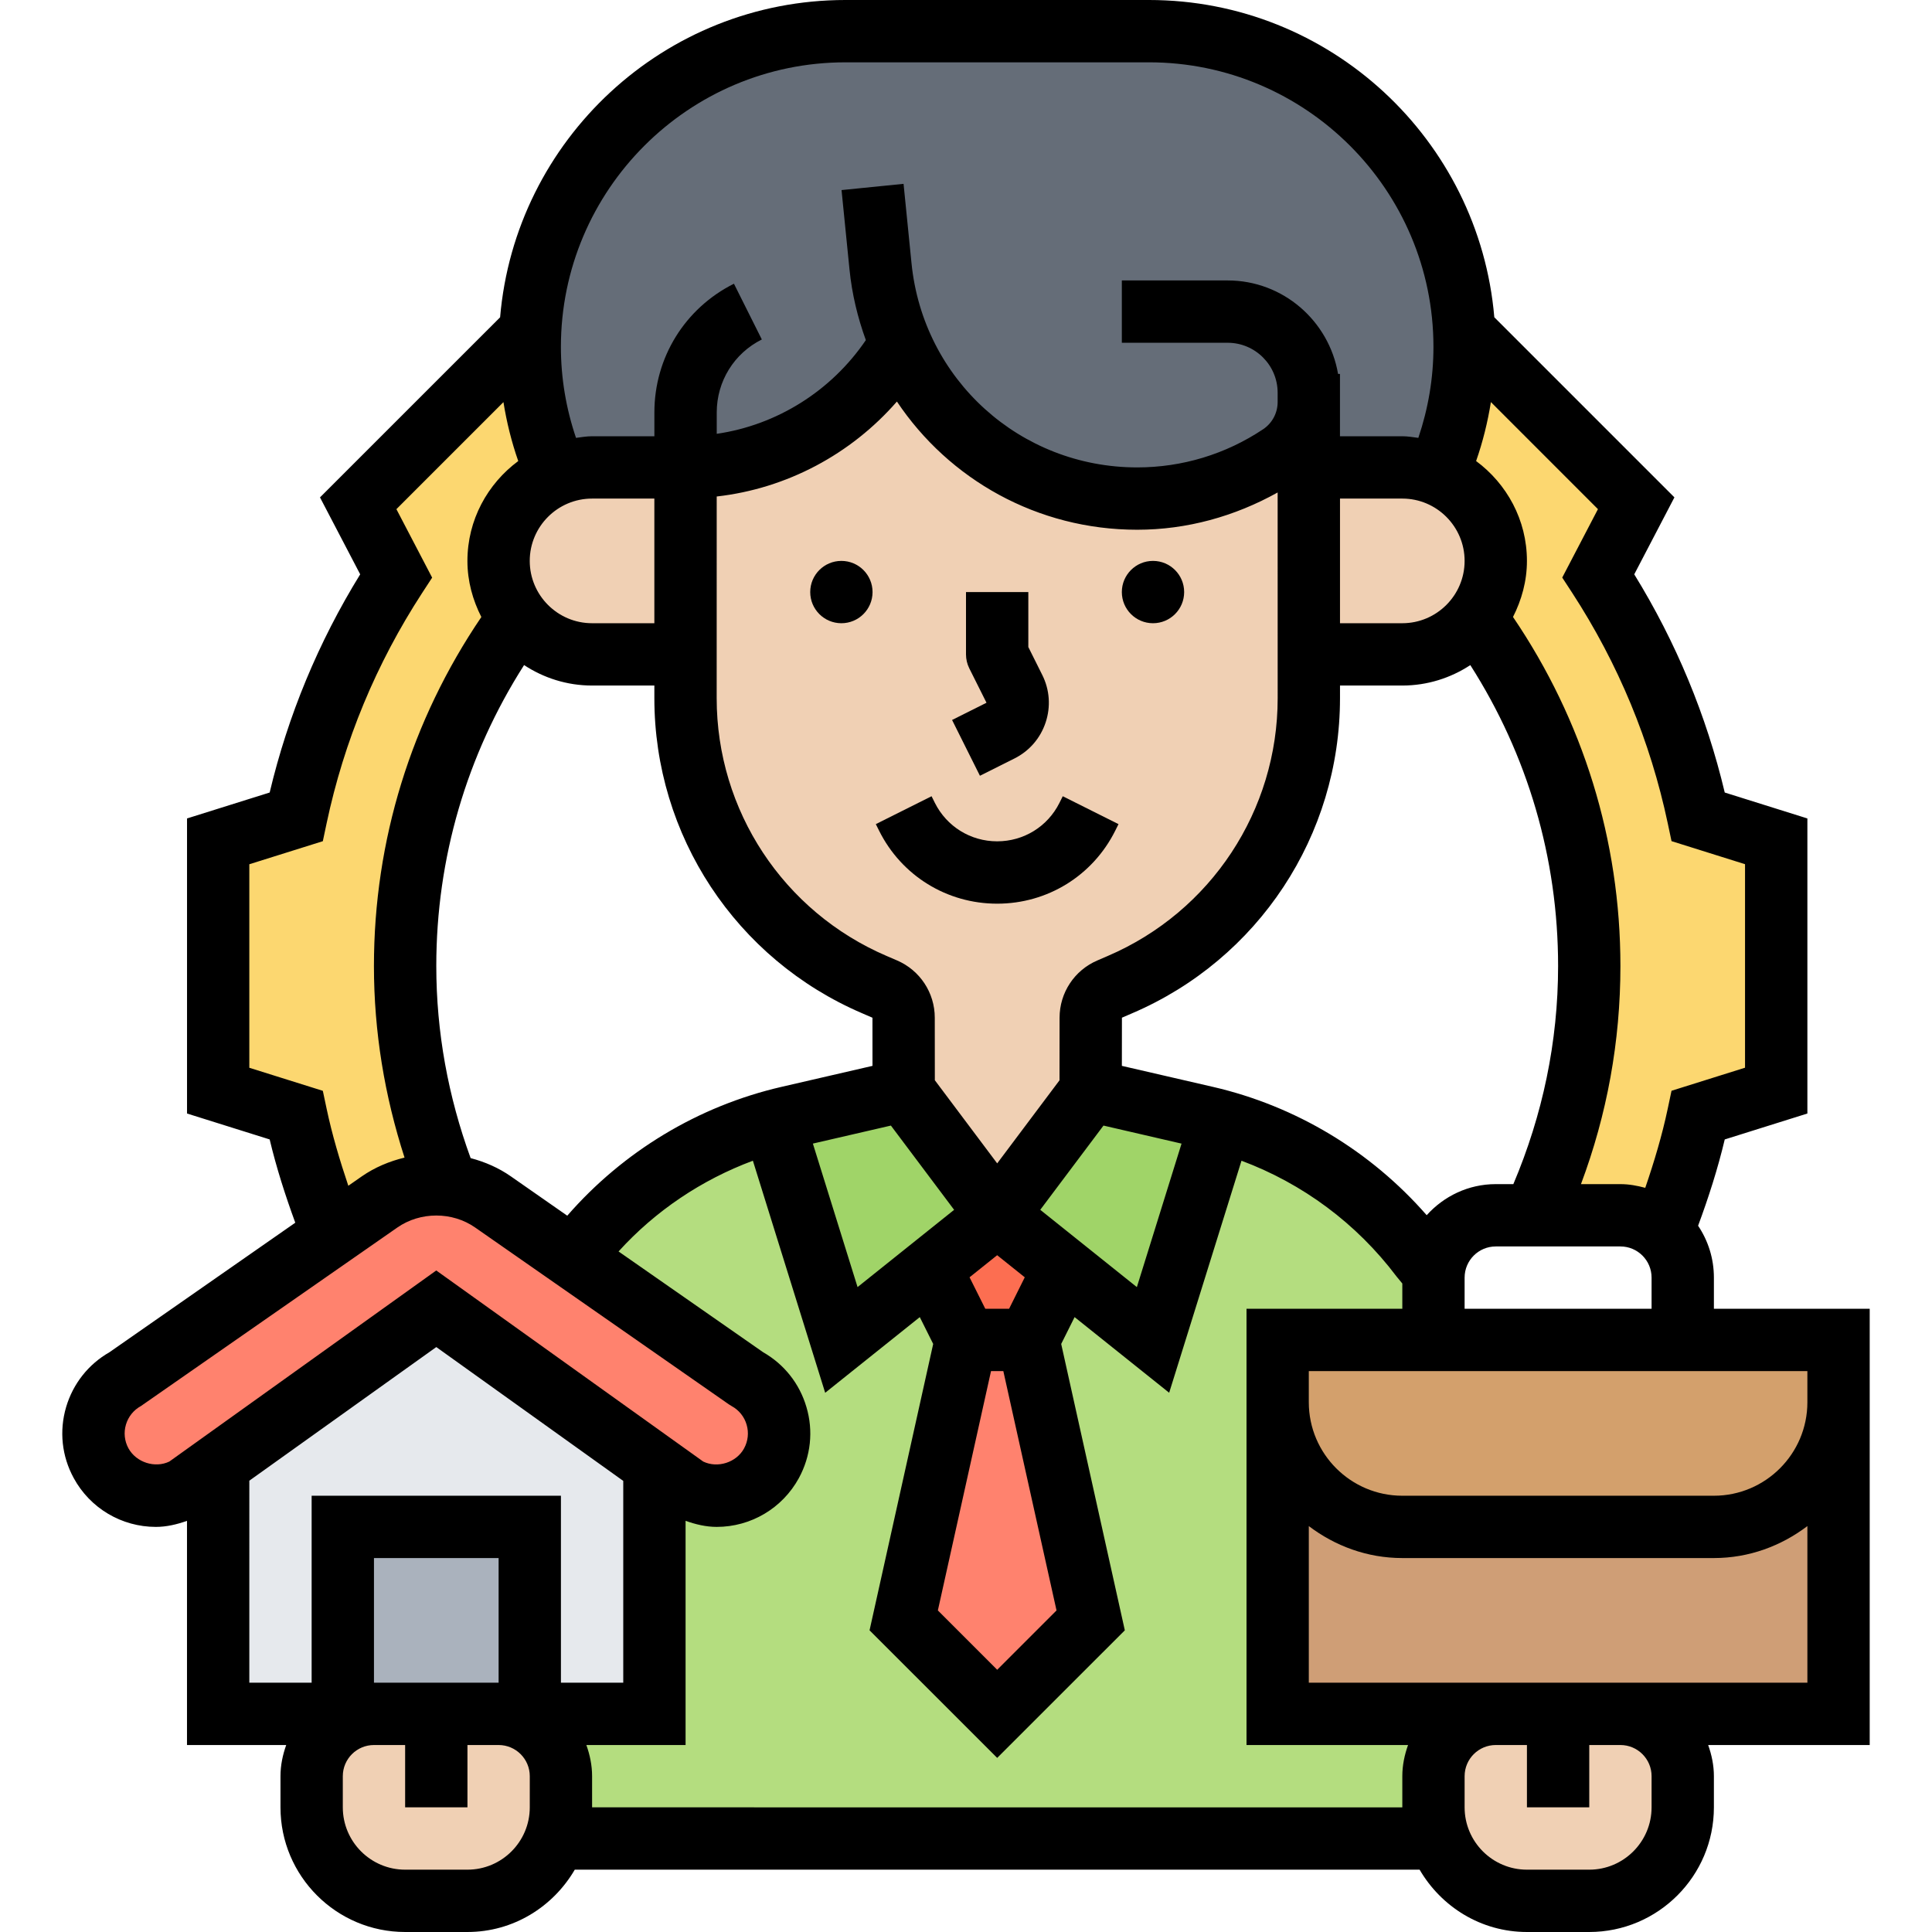 <svg id="Layer_35" enable-background="new 0 0 58.002 62" height="512" viewBox="0 0 58.002 62" width="512" xmlns="http://www.w3.org/2000/svg"><g><g><g><path d="m31.001 43 2 9-3 3-3-3 2-9z" fill="#ff826e"/></g><g><path d="m32.141 40.71-1.14 2.29h-2l-1.14-2.29 2.14-1.71z" fill="#fc6e51"/></g><g><path d="m15.001 55h4v-7.74l.12-.16.92.66c.3.16.63.24.96.24.73 0 1.41-.4 1.76-1.04.25-.47.31-1.01.16-1.52-.15-.52-.49-.94-.96-1.2l-5.57-3.88.02-.03c1.56-2.07 3.79-3.63 6.4-4.36v.01l2.19 7.02 2.86-2.29 1.14 2.29-2 9 3 3 3-3-2-9 1.14-2.29 2.86 2.29 2.19-7.02v-.01c2.61.73 4.84 2.29 6.4 4.36l.41.5h.01c-.01.05-.01.11-.01.17v2h-5v2 10h7c-1.1 0-2 .9-2 2v1c0 .35.06.69.18 1h-.01-28.34-.01c.12-.31.18-.65.18-1v-1c0-1.1-.89-2-2-2z" fill="#b4dd7f"/></g><g><path d="m36.701 35.85c.16.04.33.08.49.12v.01l-2.19 7.02-2.86-2.29-2.14-1.71 3-4z" fill="#a0d468"/></g><g><path d="m23.301 35.85 3.7-.85 3 4-2.14 1.71-2.86 2.29-2.19-7.02v-.01c.16-.04.33-.08.49-.12z" fill="#a0d468"/></g><g><path d="m20.001 15h-3c-.4 0-.79.08-1.14.23v-.01c-.56-1.27-.86-2.66-.86-4.09 0-.17 0-.33.01-.5.26-5.36 4.7-9.63 10.12-9.63h9.74c2.8 0 5.33 1.14 7.17 2.97 1.72 1.72 2.82 4.07 2.95 6.66.01.17.01.33.01.5 0 1.43-.3 2.82-.86 4.09v.01c-.35-.15-.74-.23-1.14-.23h-3v-2.1c0 .69-.34 1.33-.91 1.71-1.36.91-2.96 1.39-4.6 1.39-3.36 0-6.29-2.02-7.57-4.96h-.01c-1.39 2.37-3.96 3.96-6.91 3.96z" fill="#656d78"/></g><g><path d="m55.001 27v8l-2.5.78c-.27 1.3-.66 2.55-1.14 3.76-.35-.34-.83-.54-1.36-.54h-2.76c1.13-2.43 1.76-5.14 1.76-8 0-4.17-1.34-8.03-3.63-11.17.39-.5.63-1.14.63-1.83 0-1.26-.77-2.33-1.86-2.77v-.01c.56-1.27.86-2.66.86-4.09 0-.17 0-.33-.01-.5l5.52 5.52-1.22 2.33c1.51 2.32 2.62 4.93 3.21 7.74z" fill="#fcd770"/></g><g><path d="m11.001 31c0 2.48.48 4.85 1.34 7.02v.01c-.11-.02-.22-.03-.34-.03-.65 0-1.28.2-1.82.57l-1.5 1.05c-.5-1.23-.9-2.51-1.18-3.84l-2.5-.78v-8l2.5-.78c.6-2.81 1.7-5.42 3.21-7.74l-1.21-2.33 5.51-5.52c-.01.17-.01.33-.01.5 0 1.43.3 2.82.86 4.09v.01c-.37.15-.7.37-.98.65-.54.54-.88 1.29-.88 2.12 0 .69.24 1.33.63 1.83-2.28 3.14-3.63 7-3.63 11.17z" fill="#fcd770"/></g><g><path d="m57.001 45v10h-7-2-2-7v-10c0 2.21 1.79 4 4 4h10c2.21 0 4-1.79 4-4z" fill="#cf9e76"/></g><g><path d="m57.001 43v2c0 2.21-1.79 4-4 4h-10c-2.21 0-4-1.79-4-4v-2h5 8z" fill="#d3a06c"/></g><g><path d="m22.921 45.44c.15.51.09 1.05-.16 1.52-.35.64-1.03 1.04-1.76 1.04-.33 0-.66-.08-.96-.24l-.92-.66-7.12-5.1-7.12 5.1-.92.66c-.29.16-.63.24-.96.24-.73 0-1.4-.4-1.75-1.04-.26-.47-.32-1.01-.17-1.52.15-.52.49-.94.96-1.2l6.64-4.62 1.5-1.05c.54-.37 1.17-.57 1.82-.57.12 0 .23.01.34.03.53.05 1.04.24 1.48.54l2.57 1.79 5.57 3.88c.47.26.81.68.96 1.2z" fill="#ff826e"/></g><g><path d="m19.121 47.1-.12.16v7.74h-4v-6h-6v6h-4v-7.74l-.12-.16 7.12-5.1z" fill="#e6e9ed"/></g><g><path d="m15.001 49v6h-1-2-2-1v-6z" fill="#aab2bd"/></g><g><path d="m52.001 57v1c0 1.66-1.34 3-3 3h-2c-1.31 0-2.42-.83-2.82-2-.12-.31-.18-.65-.18-1v-1c0-1.1.9-2 2-2h2 2c1.11 0 2 .9 2 2z" fill="#f0d0b4"/></g><g><path d="m16.001 57v1c0 .35-.06.69-.18 1-.4 1.17-1.51 2-2.82 2h-2c-1.66 0-3-1.34-3-3v-1c0-1.1.9-2 2-2h2 2c1.11 0 2 .9 2 2z" fill="#f0d0b4"/></g><g><path d="m46.001 18c0 .69-.24 1.33-.63 1.83-.07.1-.16.2-.25.29-.54.54-1.29.88-2.12.88h-3v-6h3c.4 0 .79.08 1.14.23 1.09.44 1.86 1.51 1.86 2.77z" fill="#f0d0b4"/></g><g><path d="m34.491 16c1.64 0 3.24-.48 4.6-1.39.57-.38.91-1.02.91-1.71v2.1 6 1.41c0 4-2.38 7.61-6.06 9.19l-.33.14c-.37.16-.61.52-.61.92v2.34l-3 4-3-4v-2.34c0-.4-.24-.76-.61-.92l-.33-.14c-3.68-1.58-6.06-5.19-6.06-9.2v-1.4-6c2.95 0 5.52-1.59 6.91-3.96h.01c1.28 2.94 4.21 4.96 7.57 4.96z" fill="#f0d0b4"/></g><g><path d="m20.001 15v6h-3c-.97 0-1.83-.46-2.37-1.17-.39-.5-.63-1.14-.63-1.83 0-.83.34-1.58.88-2.12.28-.28.61-.5.98-.65.35-.15.74-.23 1.14-.23z" fill="#f0d0b4"/></g></g><g><circle cx="35.002" cy="19" r="1"/><circle cx="25.002" cy="19" r="1"/><path d="m30.001 29c1.615 0 3.067-.897 3.789-2.342l.105-.211-1.789-.895-.105.211c-.381.763-1.147 1.236-2 1.236s-1.619-.474-2-1.236l-.105-.211-1.789.895.105.211c.721 1.445 2.174 2.342 3.789 2.342z"/><path d="m29.448 24.895 1.105-.553c.478-.239.834-.649 1.003-1.156s.131-1.05-.108-1.527l-.447-.895v-1.764h-2v2c0 .155.036.309.105.447l.553 1.105-1.105.553z"/><path d="m53.002 42v-1c0-.616-.187-1.188-.507-1.665.336-.907.632-1.83.855-2.769l2.652-.832v-9.469l-2.652-.832c-.588-2.476-1.563-4.826-2.904-7.002l1.289-2.47-5.78-5.78c-.485-5.693-5.267-10.181-11.084-10.181h-9.738c-5.818 0-10.6 4.489-11.083 10.183l-5.78 5.779 1.29 2.469c-1.342 2.176-2.317 4.526-2.905 7.002l-2.652.832v9.469l2.652.832c.216.908.502 1.798.822 2.672l-5.964 4.157c-.675.386-1.167 1.008-1.39 1.759-.226.77-.139 1.58.245 2.281.525.965 1.535 1.565 2.635 1.565.343 0 .677-.08.999-.194v7.194h3.184c-.112.314-.184.648-.184 1v1c0 2.206 1.794 4 4 4h2c1.474 0 2.75-.81 3.444-2h27.112c.694 1.19 1.97 2 3.444 2h2c2.206 0 4-1.794 4-4v-1c0-.352-.072-.686-.184-1h5.184v-14zm-8 0v-1c0-.552.448-1 1-1h4c.552 0 1 .448 1 1v1zm-28.797-2.987-1.808-1.261c-.394-.276-.835-.466-1.293-.587-.72-1.972-1.102-4.041-1.102-6.166 0-3.459.976-6.771 2.817-9.656.628.413 1.377.657 2.183.657h1.998v.404c-.001 4.407 2.616 8.376 6.666 10.112l.333.144.001 1.545-2.921.674c-2.674.617-5.081 2.075-6.874 4.134zm10.579-26.127c1.669 2.497 4.503 4.114 7.711 4.114 1.592 0 3.128-.427 4.507-1.196l.001 6.602c.001 3.605-2.141 6.853-5.455 8.273l-.331.143c-.737.315-1.213 1.037-1.213 1.837l-.002 2.009-2 2.666-2.001-2.668-.002-2.007c0-.802-.477-1.523-1.212-1.838l-.333-.143c-3.314-1.421-5.455-4.668-5.454-8.274l.001-6.471c2.244-.253 4.307-1.354 5.783-3.047zm18.218 5.114c0 1.103-.897 2-2 2h-1.999v-4h2c1.101 0 1.999.897 1.999 2zm-26.002 2h-1.999c-1.103 0-2-.897-2-2s.897-2 2-2h1.999zm7.591 16.121 2.029 2.704-3.099 2.479-1.434-4.605zm3.213 7.879h.395l1.707 7.681-1.904 1.904-1.904-1.904zm.58-2h-.764l-.505-1.01.886-.709.886.709zm1-3.176 2.029-2.703 2.505.579-1.434 4.605zm5.541-3.945-2.922-.674.002-1.546.331-.143c4.052-1.736 6.668-5.705 6.667-10.111v-.405h1.999c.806 0 1.555-.244 2.183-.656 1.841 2.885 2.817 6.197 2.817 9.656 0 2.437-.498 4.784-1.436 7h-.564c-.882 0-1.668.389-2.217.997-1.792-2.051-4.193-3.503-6.86-4.118zm11.529-15.855c1.478 2.273 2.51 4.762 3.067 7.397l.121.572 2.359.74v6.531l-2.359.74-.121.572c-.181.86-.436 1.707-.722 2.543-.256-.069-.519-.119-.797-.119h-1.266c.836-2.232 1.266-4.579 1.266-7 0-4.033-1.199-7.887-3.447-11.201.276-.543.447-1.149.447-1.799 0-1.316-.647-2.476-1.631-3.205.216-.617.371-1.249.475-1.892l3.435 3.436-1.146 2.196zm-23.321-17.024h9.738c5.035 0 9.131 4.096 9.131 9.131 0 1.003-.167 1.981-.485 2.921-.171-.022-.339-.052-.515-.052h-2v-2h-.061c-.29-1.699-1.763-3-3.544-3h-3.395v2h3.395c.886 0 1.605.72 1.605 1.605v.296c0 .353-.175.681-.469.876-1.199.8-2.596 1.223-4.038 1.223-3.756 0-6.87-2.818-7.243-6.556l-.255-2.544-1.99.2.255 2.544c.079.795.264 1.553.525 2.271-1.108 1.63-2.851 2.725-4.785 3.007v-.686c0-.998.555-1.896 1.447-2.342l-.895-1.789c-1.574.788-2.553 2.371-2.553 4.131v.764h-2c-.176 0-.344.03-.515.052-.319-.94-.485-1.919-.485-2.921.001-5.035 4.096-9.131 9.132-9.131zm-16.651 33.578-.121-.572-2.359-.74v-6.531l2.359-.74.121-.572c.558-2.637 1.59-5.125 3.068-7.397l.319-.489-1.147-2.197 3.435-3.435c.103.642.259 1.274.475 1.891-.984.729-1.631 1.889-1.631 3.206 0 .65.171 1.256.447 1.799-2.248 3.313-3.447 7.167-3.447 11.201 0 2.109.342 4.167.982 6.147-.486.118-.955.313-1.374.604l-.43.3c-.274-.814-.52-1.637-.697-2.475zm-6.359 10.9c-.127-.233-.156-.504-.081-.759.076-.257.247-.469.481-.597l8.23-5.73c.736-.512 1.763-.513 2.497.001l8.137 5.672.093.058c.235.128.406.34.481.597.075.256.046.525-.082.761-.245.452-.848.645-1.311.422l-8.567-6.132-8.566 6.132c-.46.221-1.063.029-1.312-.425zm3.879 1.039 6-4.288 6 4.295v6.476h-2v-6h-8v6h-2zm4 6.483v-4h4v4zm5 4c0 1.103-.897 2-2 2h-2c-1.103 0-2-.897-2-2v-1c0-.552.448-1 1-1h1v2h2v-2h1c.552 0 1 .448 1 1zm2 0v-1c0-.352-.072-.686-.184-1h3.184v-7.195c.322.115.656.195.999.195 1.099 0 2.108-.599 2.635-1.563.385-.705.472-1.517.244-2.284-.22-.749-.712-1.371-1.389-1.758l-4.64-3.234c1.182-1.304 2.665-2.298 4.311-2.912l2.32 7.447 3.036-2.428.43.861-2.042 9.19 4.096 4.094 4.096-4.094-2.042-9.19.43-.861 3.035 2.427 2.321-7.446c1.956.731 3.687 2.005 4.974 3.713l.187.227v.811h-5v14h5.184c-.112.314-.184.648-.184 1v1zm34-1v1c0 1.103-.897 2-2 2h-2c-1.103 0-2-.897-2-2v-1c0-.552.448-1 1-1h1v2h2v-2h1c.552 0 1 .448 1 1zm-1-3h-4-6v-5.026c.838.635 1.87 1.026 3 1.026h10c1.13 0 2.162-.391 3-1.026v5.026zm3-6h-10c-1.654 0-3-1.346-3-3v-1h16v1c0 1.654-1.346 3-3 3z"/></g></g></svg>